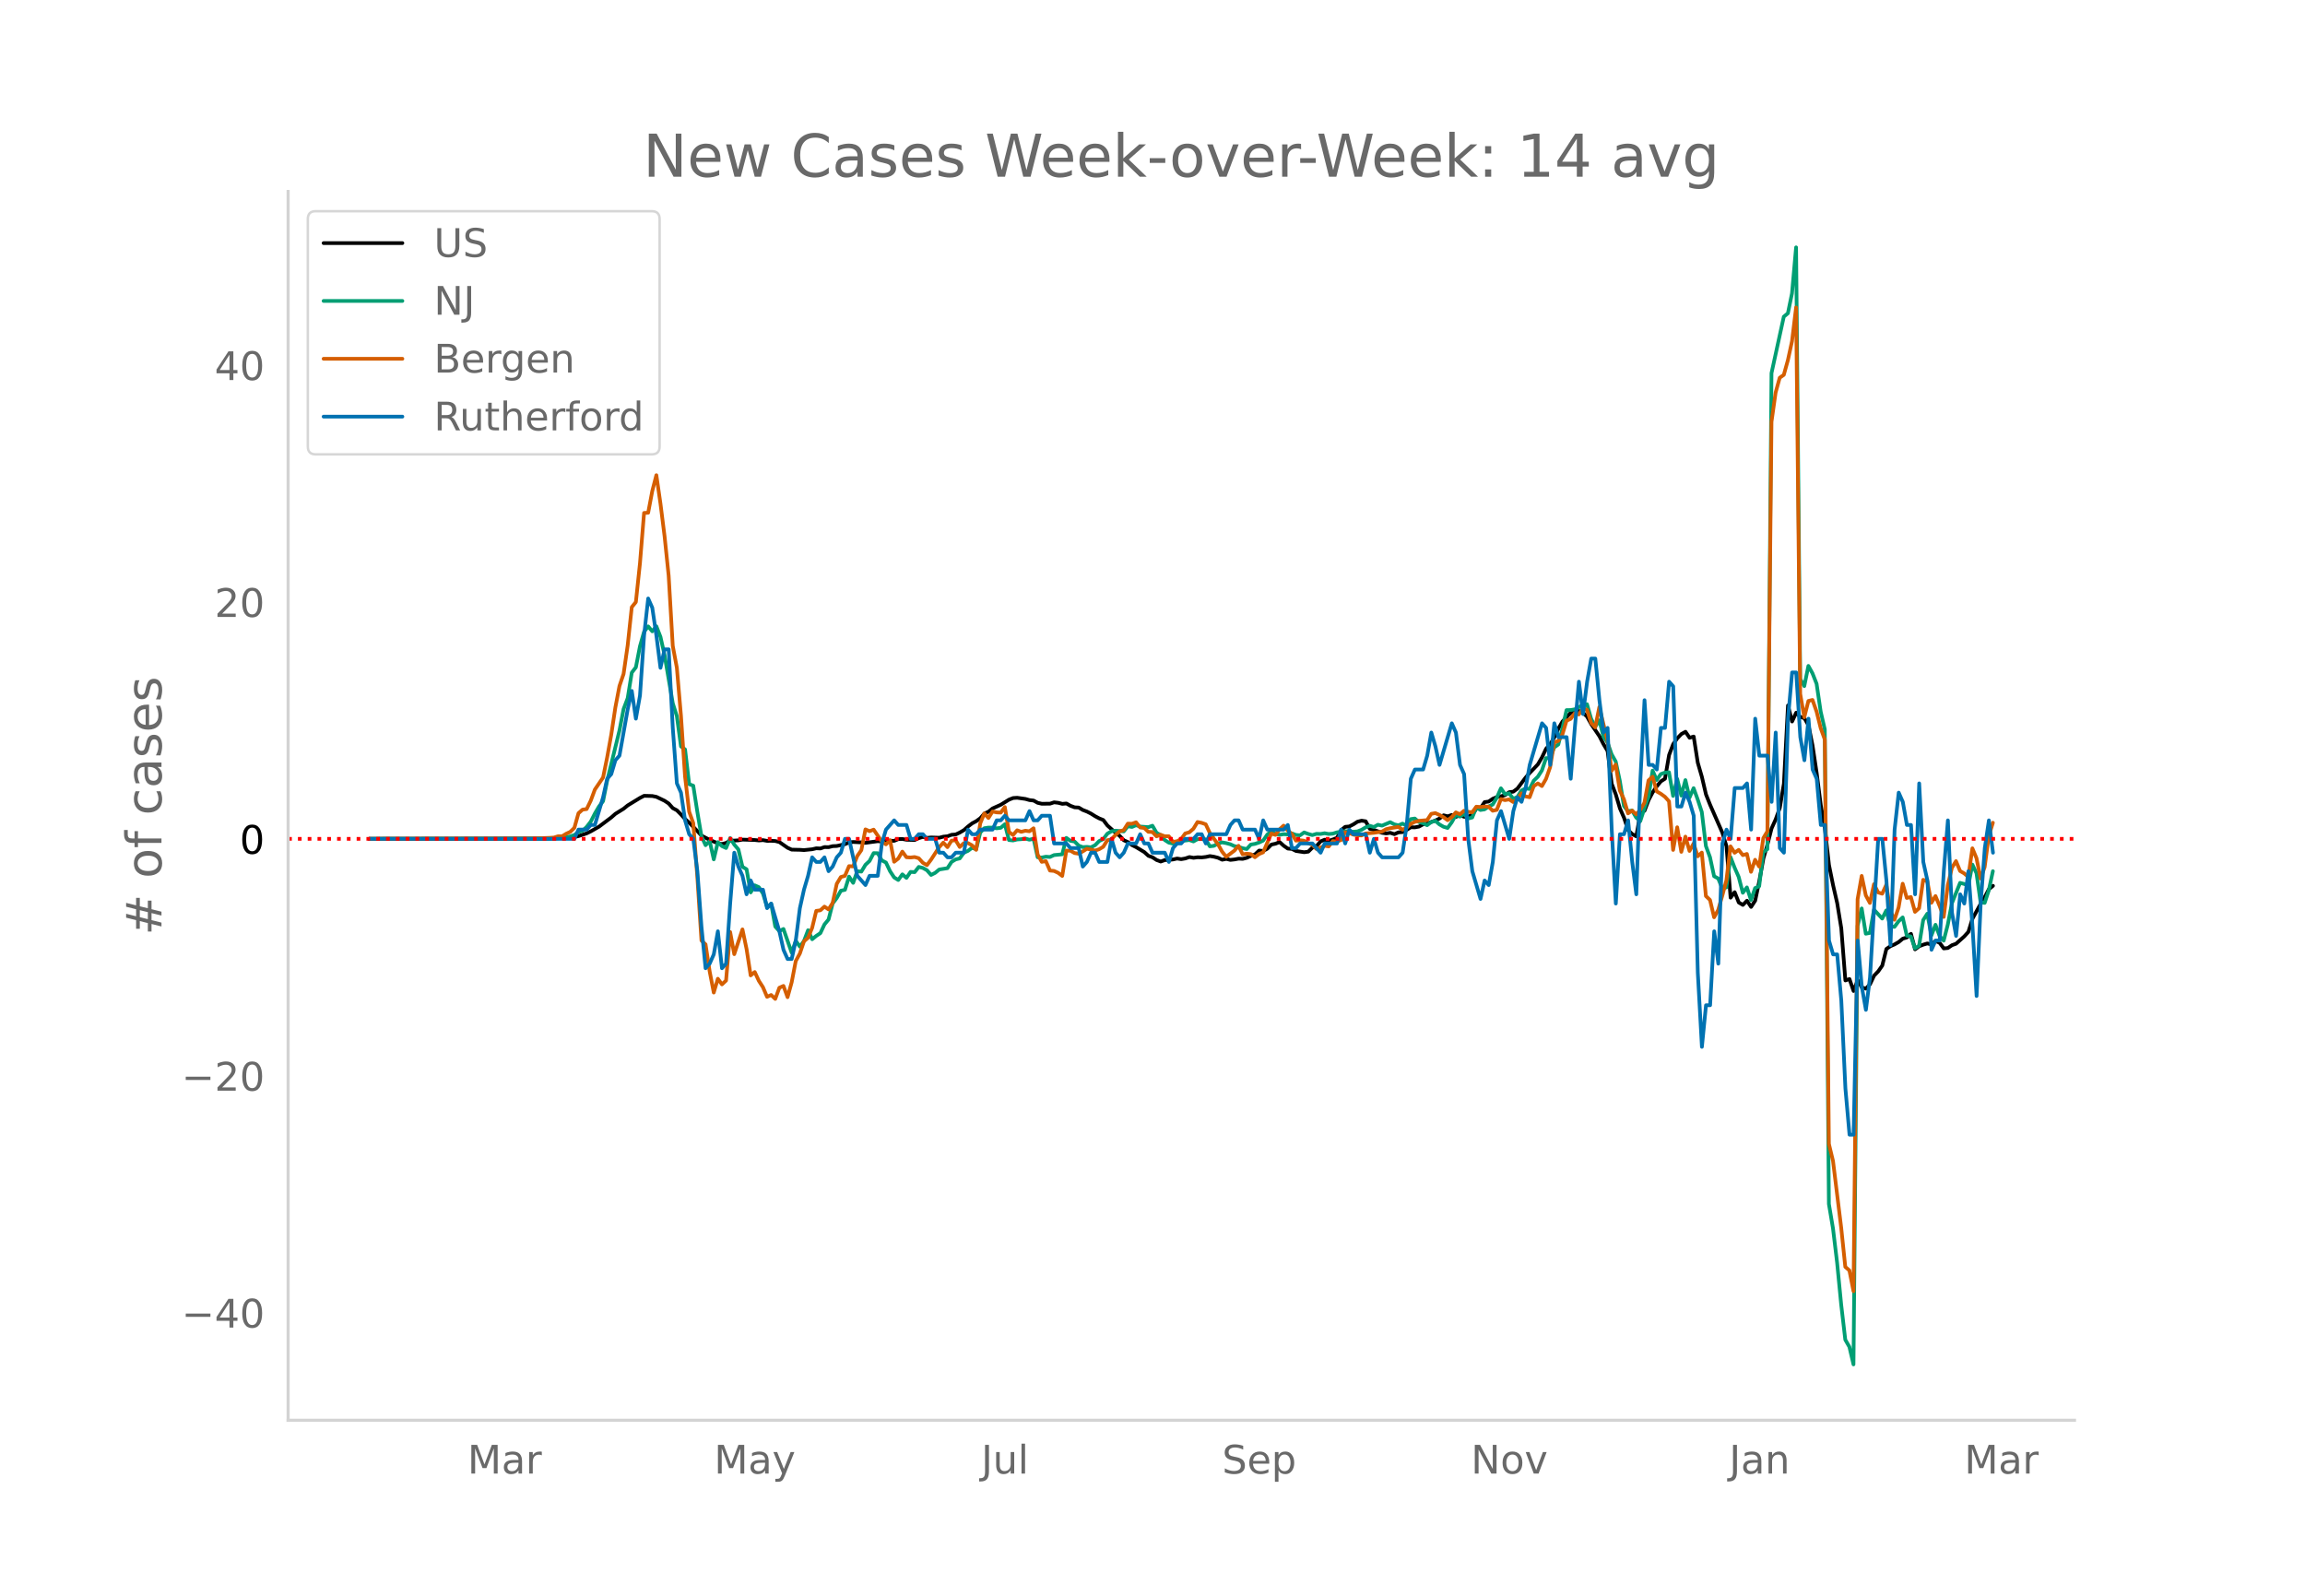 <svg height="864" viewBox="0 0 936 648" width="1248" xmlns="http://www.w3.org/2000/svg" xmlns:xlink="http://www.w3.org/1999/xlink"><defs><style>*{stroke-linecap:butt;stroke-linejoin:round}</style></defs><g id="figure_1"><path d="M0 648h936V0H0z" style="fill:#fff" id="patch_1"/><g id="axes_1"><path d="M117 576.72h725.4V77.76H117z" style="fill:none" id="patch_2"/><path clip-path="url(#pef07f88059)" d="M149.973 340.626l71.607-.113 8.327-.276 1.665-.116 1.665-.228 1.665-.374 3.331-1.121 1.665-.81 3.33-1.898 4.997-3.75 1.665-1.465 3.33-2.065 1.666-1.355 4.996-3.046 1.665-.857 3.33.086 1.666.335 3.33 1.599 1.666 1.105 1.665 1.876 1.665.885 1.666 1.694 1.665 1.854 1.665 1.474 3.33 3.43 1.666 1.816 3.33 1.75 3.331 1.372 1.666.295 1.665-.427 1.665-.983 1.665.014 1.666-.1 1.665-.291 4.996.17 1.665.17 1.665-.128 1.666.3 1.665-.025 1.665.089 1.666.423 3.33 2.32 1.666.756 3.33.073 1.665.113 3.331-.341 1.665-.39 1.666.074 1.665-.57 1.665.04 1.665-.416 1.666-.068 3.33-.743 1.666-.716 1.665-.169 3.33.172 1.666.178 4.996-.67 1.665.147 1.665-.337 3.33.037 1.666-.69 1.665-.054 1.666.317 3.33.091 1.665-.752 1.666-.504 1.665.415 1.665-.176 3.33.102 1.666-.438 1.666-.164 1.665-.602 1.665-.123 1.665-.793 1.666-.97 1.665-1.47 1.665-1.272 1.666-.887 1.665-1.207 1.665-1.874 1.665-.78 1.666-1.32 3.33-1.505 3.33-2.063 1.666-.658 1.665-.106 3.331.473 1.665.469 1.666.194 1.665.92 1.665.378 3.33-.037 1.666-.546 1.665.19 1.666.428 1.665-.147 1.665.934 1.665.626 1.666.083 1.665.994 1.665.63 1.666.846 1.665 1.048 1.665.887 1.666.668 1.665 2.209 3.33 2.997 1.666 1.24 1.665 1.764 1.665.747 1.666 1.222 1.665.826 3.33 2.016 1.666 1.514 1.665.602 1.665 1.102 1.666.62 1.665-.602 1.665-.041 1.665-.207 1.666-.367 1.665.25 1.665-.288 1.666-.57 1.665.305 1.665-.214 1.665.058 1.666-.188 1.665-.356 1.665.264 1.666.432 1.665.784 1.665-.334 1.665.404 1.666-.184 1.665-.317 1.665.082 1.666-.427 1.665-.78 1.665-.599 1.665-1.569 1.666.168 1.665-.922 1.665-1.674 1.666-.352 1.665-.667 1.665 1.487 1.666 1.157 1.665.149 1.665.828 3.33.503 1.666-.235 1.665-1.637 1.666-.567 1.665-1.969 1.665-.676 1.665.441 1.666-.53 1.665-.674 1.665-3.076 1.666-1.39 1.665-.146 1.665-.86 1.665-1.072 1.666-.422 1.665.251 1.665 3.068 1.666.416 3.33 1.2 1.665.243 1.666-.249 1.665.55 1.665-.732 1.666-.104 1.665-.908 1.665-1.054 1.665.032 1.666-.312 1.665-.919 1.665-.334 3.33-1.21 1.666-.811 1.666-1.309 1.665.416 1.665-.559 1.665.799 1.666-.737 1.665.689 1.665.02 1.666-.99 1.665-2.298 1.665-.22 1.665-2.47 1.666-.236 1.665-1.132 1.665-.687 1.666-.32 1.665-.474 1.665-1.19 1.665-.206 1.666-1.238 3.33-4.47 1.666-1.898 3.33-3.484 1.665-2.851 1.666-3.51 1.665-1.797 1.665-2.803 1.666-3.57 1.665-2.875 3.33-3.562 3.331-.739 1.665.712 1.666 1.63 1.665 3.015 3.33 4.902 1.666 3.252 1.665 2.765 1.665 13.286 1.666 4.361 1.665 5.642 1.665 3.793 1.666 5.026 1.665 1.626 1.665.927 1.665-9.525 1.666-.85 1.665-4.355 1.665-3.15 1.666-2.436 1.665-2.026 1.665-1.061 1.665-9.638 1.666-4.415 1.665-2.36 1.665-1.737 1.666-.913 1.665 2.435 1.665-.499 1.665 10.642 1.666 5.74 1.665 7.122 1.665 4.189 4.996 11.375 1.665 5.478 1.666 20.875 1.665-2.217 1.665 4.184 1.666.981 1.665-1.71 1.665 2.52 1.665-2.542 1.666-7.917 1.665-9.215 1.665-5.668 1.666-6.532 1.665-3.69 1.665-4.604 1.666-9.852 1.665-31.78 1.665 6.51 1.665-3.582 1.666 1.724 1.665.499 1.665 2.897 1.666 8.286 1.665 11.092 1.665 13.084 1.665 9.273 1.666 14.988 1.665 8.223 1.665 7.237 1.666 10.227 1.665 21.202 1.665-.58 1.665 4.864 1.666-4.404 1.665 2.944 1.665.506 1.666-1.758 1.665-3.518 1.665-1.72 1.665-2.376 1.666-6.745 1.665-1.143 1.665-.712 1.666-.947 1.665-1.372 1.665-.506 1.665-1.457 1.666 6.294 1.665-1.259 1.665-.644 1.666-.487 1.665.413 1.665-1.439 1.666.782 1.665 2.256 1.665-.168 1.665-1.137 1.666-.595 3.33-2.977 1.666-1.835 1.665-5.355 3.33-6.063 1.666-2.74 1.665-3.165 1.665-1.389" style="fill:none;stroke:#000;stroke-linecap:round;stroke-width:1.5" id="line2d_1"/><path clip-path="url(#pef07f88059)" d="M149.973 340.624l73.272-.104 4.996-.251 3.33-.623 1.666-.58 1.665-1.165 1.666-.533 1.665-1.605 1.665-2.14 1.666-3.275 1.665-2.843 1.665-2.17 1.666-8.358 4.995-20.368 1.666-8.69 1.665-4.414 1.665-10.37 1.666-2.161 1.665-8.571 1.665-5.86 1.665-2.181 1.666 2 1.665-2.04 1.665 4.279 1.666 7.391 3.33 19.56 1.665 5.283 1.666 12.264 1.665 1.219 1.665 14.105 1.666.635 1.665 10.702 1.665 9.824 1.665 3.624 1.666-1.686 1.665 7.445 1.665-7 1.666 1.616 1.665.77 1.665-4.023 1.665 2.646 1.666 1.95 1.665 7.066 1.665.986 1.666 9.41 1.665-2.87 1.665.735 1.665 2.592 1.666 5.4 1.665-1.22 1.665 9.218 1.666 1.856 1.665-.866 3.33 9.607 1.666-4.807 1.665 2.37 1.665-2.281 1.666-4.39 1.665 3.67 1.665-1.365 1.666-1.106 1.665-3.547 1.665-2.011 1.665-6.498 1.666-2.212 1.665-2.96 1.665-.374 1.666-5.357 1.665 2.533 1.665-4.734 1.665.162 1.666-2.765 1.665-1.547 1.665-3.195 1.666.043 1.665 2.927 1.665.855 1.665 3.52 1.666 2.53 1.665 1.04 1.665-2.29 1.666 1.435 1.665-2.425 1.665.1 1.665-2.123 1.666.41 1.665.928 1.665 1.915 1.666-.843 1.665-1.37 3.33-.53 1.666-2.548 1.665-1.021 1.665-.402 1.666-2.313 1.665-.74 1.665-1.252 1.666.564 1.665-6.753 1.665-1.767 1.665-.26 1.666.016 1.665.279 1.665-.202 1.666-1.454 1.665 6.428 1.665.167 1.665-.406 1.666-.109 1.665-.263 1.665.48 1.666-.426 1.665 7.554 1.665.105 1.665-.345 1.666.12 1.665-.766 3.33-.328 1.666-6.653 1.665 1.184 1.665.27 1.666 1.664 1.665.63 1.665-.108 1.666.178 1.665-.844 1.665-1.686 1.666-.812 1.665-2.19 1.665-.982 1.665-.247 3.33.298 1.666-2.089 1.666.294 1.665-.72 1.665.546 3.33.244 1.666-.585 1.665 2.855 1.666.97 1.665 1.985 1.665 1.064 1.665.394 1.666-.089 1.665-1.238 1.665.085 1.666-.208 1.665.568 1.665-.924 1.665-.054 1.666.15 1.665 2.808 1.665-.193 1.666-.975 1.665-.433 1.665.314 1.665.452 1.666.762 1.665.29 1.665.55 1.666.347 1.665-1.833 1.665-.27 1.665-.546 1.666-.781 1.665-2.425 1.665-1.435 1.666 1.063 1.665.445 1.665-.27 1.666.092 1.665-.402 1.665.623 1.665.166 1.666-1.176 1.665.607 1.665.472 1.666-.506 1.665.042 1.665-.286 1.665.302 1.666-.14 1.665-.526 1.665-.29 1.666-.166 1.665.012 1.665.197 1.665-.14 1.666-.638 1.665-1.001 1.665-.639 1.666.5 1.665-.925 1.665.367 3.33-1.407 1.666.881 1.665.41 1.666-.707 1.665.839 1.665-2.665 1.665-.248 1.666 1.44 1.665.463 1.665.809 1.666-1.273 1.665-.503 1.665 1.459 1.666.955 1.665.491 1.665-2.305 1.665-2.982 1.666.669 1.665-1.122 1.665 1.907 1.666-.425 1.665-4.092 1.665 1.048 1.665-.255 1.666-1.16 1.665-.813 1.665-2.765 1.666-3.814 1.665 2.382 1.665-.348 1.665 2.209 1.666-.685 1.665-2.638 1.665-.854 1.666.193 1.665-3.342 1.665-1.609 1.665-2.576 1.666-5.005 1.665.07 1.665-4.417 1.666-1.18 1.665-6.563 1.665-7.391 1.665-.035 1.666-.279 1.665-.835 1.665-1.075 1.666-.17 1.665 5.89 1.665 3.249 1.666-2.6 1.665 6.591 1.665 2.387 1.665 4.792 1.666 2.967 1.665 7.805 1.665 10.265 1.666 2.135 1.665-.317 1.665 2.881 1.665 1.431 1.666-5.179 1.665-4.664 1.665-10.68 1.666 3.826 1.665-2.402 1.665-.6 1.665-.139 1.666 9.6 1.665-6.896 1.665 6.757 1.666-6.289 1.665 7.12 1.665-3.844 1.665 4.583 1.666 5.114 1.665 13.811 1.665 4.526 1.666 7.735 1.665.901 1.665 4.07 1.665-.473 1.666-12.288 1.665 4.286 1.665 3.786 1.666 6.429 1.665-2.182 1.665 5.14 1.665-4.861 1.666-.754 1.665-13.774 1.665-1.272 1.666-193.292 4.996-22.936 1.665-1.376 1.665-8.092 1.665-18.685 1.666 175.318 1.665 2.831 1.665-8.188 1.666 3.013 1.665 4.243 1.665 11.31 1.665 7.194 1.666 192.738 1.665 9.925 1.665 13.82 1.666 17.122 1.665 14.253 1.665 2.904 1.665 7.117 1.666-178.091 1.665-7.067 1.665 10.27 1.666-.33 1.665-9.445 3.33 3.62 1.666-3.31 1.665 6.447 1.665.232 1.666-2.27 1.665-1.574 1.665 7.399 1.665.356 1.666 4.811 1.665-1.075 1.665-10.397 1.666-2.587 1.665 8.826 1.665-4.336 1.666 4.564 1.665 1.888 1.665-6.506 1.665-8.656 3.331-8.312 1.665.445 1.666.7 1.665-8.56 1.665 3.49 1.665 11.796 1.666.263 1.665-5.101 1.665-7.775" style="fill:none;stroke:#009e73;stroke-linecap:round;stroke-width:1.5" id="line2d_2"/><path clip-path="url(#pef07f88059)" d="M149.973 340.624l64.946-.11 8.326-.295 1.666-.11 1.665-.516h1.665l1.666-1.032 1.665-.774 1.665-1.622 1.665-5.933 1.666-1.474 1.665-.221 1.665-3.427 1.666-4.496 3.33-4.902 1.666-8.18 1.665-9.25 1.665-11.02 1.665-8.696 1.666-4.902 1.665-11.571 1.665-15.552 1.666-2.063 1.665-15.736 1.665-20.453 1.665-.074 1.666-8.807 1.665-6.45 1.665 11.535 1.666 13.23 1.665 16.067 1.665 28.487 1.665 8.881 1.666 19.458 1.665 24.765 1.665 14.225 1.666 4.643 1.665 22.074 1.665 25.612 1.665 1.548 1.666 10.982 1.665 8.587 1.665-5.602 1.666 2.285 1.665-1.548 1.665-19.716 1.665 8.992 3.331-10.06 1.665 7.96 1.666 10.724 1.665-1.364 1.665 3.575 1.665 2.58 1.666 3.906 1.665-.737 1.665 1.584 1.666-4.532 1.665-.738 1.665 4.57 1.666-6.007 1.665-8.66 1.665-3.059 1.665-4.938 1.666-1.474 1.665-4.017 1.665-6.891 1.666-.221 1.665-1.511 1.665 1.142 1.665-2.653 1.666-7.739 1.665-2.764 1.665-.479 1.666-3.943 1.665.11 1.665-4.2 1.665-2.396 1.666-8.44 1.665.738 1.665-.627 3.33 4.828 1.666 1.142 1.665-1.695 1.666 8.771 1.665-1.29 1.665-2.837 1.666 2.284 1.665.11 1.665-.183 1.665.479 1.666 1.842 1.665.958 1.665-2.21 3.33-5.123 1.666-1.806 1.666 1.843 1.665-2.654 1.665-.147 1.665 2.727 1.666-1.548 1.665-.037 1.665.922 1.666 1.842 1.665-10.76 1.665-4.054 1.665 1.88 1.666-2.654 1.665.368 1.665.074 1.666-2.248 1.665 10.135 1.665 1.216 1.665-1.917 1.666.627 1.665-.442 1.665.22 1.666-1.215 1.665 10.65 1.665 2.985 1.665-.295 1.666 3.833 1.665.147 1.665.774 1.666 1.253 1.665-10.282 1.665.037 1.665.958 1.666.258 1.665-.921 1.665-1.069 1.666.295 1.665.442 1.665-.553 1.666-.995 1.665-2.653 1.665-.368 1.665-1.77 1.666-1.473 1.665-.516 1.665-2.617 1.666.037 1.665-.59 1.665 2.1 1.665.222 1.666 1.548 1.665.074 1.665 1.768 1.666-.663 1.665.627h1.665l1.665 2.248 1.666-.222 1.665-.884 1.665-2.285 1.666-.479 1.665-1.437 1.665-2.727 1.665.331 1.666.59 1.665 3.538 3.33 4.606 1.666 2.985 1.665 2.064 3.33-2.506 1.666-1.953 1.665 3.464 1.666-.258 1.665.184 1.665 1.253 1.665-1.29 1.666-.7 3.33-7.628 1.666.553 1.665-2.248 1.665-1.511 1.666 1.99 1.665 1.327 1.665 2.763 1.665-.147 1.666.184 1.665 1.069 1.665.59 1.666 1.695 1.665-.553 1.665-.737 1.665.258 1.666-2.174 1.665.147 1.665-.553 1.666-3.206 1.665.332 1.665.663 1.665.295 1.666.037 1.665-.81 3.33-.259 3.331-.516 1.665-.958 1.666-.405 3.33-.516 1.666 1.142 1.665-.774 1.665-1.584 1.665-.848 1.666-.405 3.33-.295 1.666-2.543 1.665-.295 1.665.737 1.666.922 1.665 1.216 1.665-1.253 1.665-1.917 1.666.774 1.665-1.437 1.665.442 1.666.185 1.665-2.285 1.665.147 1.665-.22 1.666.073 1.665 1.658 1.665-.368 1.666-4.386 1.665.442 1.665-.294 1.665 1.068 1.666-1.105 1.665-2.432 1.665 1.253 1.666.331 1.665-4.496 1.665-1.105 1.665 1.068 1.666-2.91 1.665-4.755 1.665-10.024 1.666-.663 1.665-2.616 1.665-5.565 1.665-.737 1.666-2.285 1.665.48 1.665-2.433 1.666.553 1.665 5.343 1.665 1.77 1.666-8.219 3.33 13.71 1.665 12.123 1.666-2.506 1.665 10.54 1.665 3.538 1.666 5.749 1.665-1.106 1.665 1.511 1.665-1.842 1.666-2.875 1.665-9.065 1.665-1.511 1.666 5.97 1.665.958 1.665 1.216 1.665 1.843 1.666 19.752 1.665-9.213 1.665 9.987 1.666-6.191 1.665 5.823 1.665-3.022 1.665 5.196 1.666-1.511 1.665 17.652 1.665 1.585 1.666 7.038 1.665-2.985 1.665-5.822 1.665-6.228 1.666-13.783 1.665 2.617 1.665-1.18 1.666 2.138 1.665-.48 1.665 7.26 1.665-4.9 1.666 2.763 1.665-11.535 1.665-2.763 1.666-166.313 1.665-11.83 1.665-6.044 1.666-1.179 1.665-5.97 1.665-7.665 1.665-13.746 1.666 156.916 1.665 9.508 1.665-6.634 1.666-.405 1.665 4.754 1.665 6.707 1.665 4.606 1.666 164.213 1.665 6.891 3.33 27.123 1.666 15.92 1.665 1.437 1.665 8.44 1.666-159.164 1.665-9.471 1.665 7.886 1.666 3.096 1.665-7.629 1.665 3.354 1.665.516 1.666-3.612 1.665 10.65 1.665 3.538 1.666-4.975 1.665-9.655 1.665 5.786 1.665-.369 1.666 6.007 1.665-1.474 1.665-11.534 1.666.59 1.665 8.733 1.665-2.727 1.666 4.017 1.665 4.459 1.665-12.825 1.665-7.112 1.666-2.727 1.665 4.017 1.665.958 1.666 1.437 1.665-11.608 1.665 3.98 1.665 8.292 1.666-4.68 1.665-12.604 1.665-5.38" style="fill:none;stroke:#d55e00;stroke-linecap:round;stroke-width:1.5" id="line2d_3"/><path clip-path="url(#pef07f88059)" d="M149.973 340.624h83.264l1.665-3.753h3.331l1.665-1.877h1.666l3.33-11.262 1.666-7.508 1.665-1.877 1.665-5.63 1.665-1.877 3.331-18.77 1.665-7.507 1.666 11.261 1.665-9.385 1.665-24.4 1.665-15.015 1.666 3.754 1.665 11.261 1.665 13.139 1.666-7.508h1.665l1.665 31.908 1.665 22.523 1.666 3.754 1.665 11.262 1.665 5.63 1.666 1.877 1.665 13.139 1.665 22.523 1.665 16.893 1.666-1.877 1.665-3.754 1.665-9.385 1.666 15.016 1.665-1.877 1.665-24.4 1.665-20.647 1.666 5.631 1.665 3.754 1.665 7.508 1.666-5.631 1.665 3.754h3.33l1.666 7.507 1.665-1.877 3.33 11.262 1.666 7.508 1.665 3.754h1.666l1.665-7.508 1.665-13.139 1.665-7.507 1.666-5.631 1.665-7.508 1.665 1.877h1.666l1.665-1.877 1.665 5.63 1.665-1.876 1.666-3.754 1.665-1.877 1.665-5.63h1.666l3.33 15.015 3.33 3.754 1.666-3.754h3.33l1.666-13.139 1.665-5.63 3.33-3.754 1.666 1.877h3.33l1.666 5.63h1.665l1.665-1.877h1.666l1.665 1.877h3.33l1.666 5.631h1.665l1.666 1.877h1.665l1.665-1.877h3.33l1.666-9.384 1.665 1.876h1.666l1.665-1.876h4.996l1.665-3.754h1.665l1.666-1.877 1.665 1.877h6.661l1.665-3.754 1.666 3.754h1.665l1.665-1.877h3.33l1.666 11.261h4.996l1.665 1.877h3.33l1.666 7.508 1.665-1.877 1.666-3.754h1.665l1.665 3.754h3.33l1.666-9.385 1.665 5.631 1.666 1.877 1.665-1.877 1.665-3.754h3.33l1.666-3.754 1.665 3.754h1.666l1.665 3.754h4.996l1.665 3.754 1.665-5.63 1.666-1.878h1.665l1.665-1.877h3.33l1.666-1.877h1.665l1.666 3.754 1.665-3.754h6.661l1.665-3.753 1.666-1.877h1.665l1.665 3.754h4.996l1.665 3.753 1.666-7.507 1.665 3.754h6.661l1.666-1.877 1.665 9.384h1.665l1.665-1.877h4.996l3.33 3.754 1.666-3.754h4.996l1.665-5.63 1.666 5.63 1.665-5.63 1.665 1.876h4.996l1.665 7.508 1.666-5.63 1.665 5.63 1.665 1.877h6.661l1.666-1.877 1.665-11.261 1.665-18.77 1.665-3.754h3.331l1.665-5.63 1.666-9.385 1.665 5.63 1.665 7.508 4.996-16.892 1.665 3.754 1.666 13.138 1.665 3.754 1.665 26.277 1.666 13.139 3.33 11.262 1.665-7.508 1.666 1.877 1.665-9.385 1.665-16.892 1.666-3.754 3.33 11.261 1.665-11.261 1.666-5.631 1.665 1.877 1.665-5.63 1.666-9.386 4.995-16.892 1.666 1.877 1.665 15.015 1.665-16.892 1.666 5.63h3.33l1.665 16.893 1.666-20.646 1.665-18.77 1.665 13.14 1.666-13.14 1.665-9.384h1.665l1.666 16.892 1.665 13.139 1.665-1.877 1.665 41.293 1.666 30.03 1.665-28.154h1.665l1.666-5.63 1.665 16.892 1.665 13.139 1.665-46.924 1.666-31.908 1.665 26.277h1.665l1.666 1.877 1.665-16.892h1.665l1.665-18.77 1.666 1.878 1.665 48.8h1.665l1.666-5.63 1.665 3.753 1.665 5.63 1.665 63.816 1.666 30.031 1.665-16.892h1.665l1.666-30.03 1.665 13.138 1.665-48.8 1.665-5.631 1.666 3.753 1.665-20.646h3.33l1.666-1.877 1.665 18.77 1.665-45.047 1.666 15.016h3.33l1.666 18.769 1.665-28.154 1.665 46.923 1.666 1.877 1.665-54.43 1.665-18.77h1.665l1.666 26.277 1.665 9.385 1.665-16.893 1.666 20.646 1.665 3.754 1.665 18.77h1.665l1.666 46.923 1.665 5.63h1.665l1.666 18.77 1.665 35.662 1.665 18.77h1.665l1.666-78.832 1.665 18.77 1.665 9.384 1.666-13.139 3.33-56.308h1.665l1.666 16.893 1.665 26.277 1.665-46.923 1.666-15.016 1.665 3.754 1.665 9.385h1.665l1.666 28.154 1.665-45.047 1.665 31.908 1.666 7.508 1.665 28.154 1.665-3.754h1.666l1.665-28.154 1.665-20.646 1.665 37.538 1.666 9.385 1.665-16.892 1.665 3.753 1.666-13.138 1.665 22.523 1.665 28.154 1.665-37.539 1.666-22.523 1.665-11.261 1.665 13.138" style="fill:none;stroke:#0072b2;stroke-linecap:round;stroke-width:1.5" id="line2d_4"/><path clip-path="url(#pef07f88059)" d="M117 340.624h725.4" style="fill:none;stroke:red;stroke-dasharray:1.5,2.475;stroke-dashoffset:0;stroke-width:1.5" id="line2d_5"/><path d="M117 576.72V77.76" style="fill:none;stroke:#d3d3d3;stroke-linecap:square;stroke-linejoin:miter;stroke-width:1.25" id="patch_3"/><path d="M117 576.72h725.4" style="fill:none;stroke:#d3d3d3;stroke-linecap:square;stroke-linejoin:miter;stroke-width:1.25" id="patch_4"/><g id="matplotlib.axis_1"><g id="xtick_1"><g style="fill:#696969" transform="matrix(.16 0 0 -.16 189.834 598.378)" id="text_1"><defs><path d="M9.813 72.906h14.703l18.593-49.61 18.703 49.61h14.704V0H66.89v64.016l-18.797-50h-9.907l-18.796 50V0H9.813z" id="DejaVuSans-77"/><path d="M34.281 27.484q-10.89 0-15.093-2.484-4.204-2.484-4.204-8.5 0-4.781 3.157-7.594 3.156-2.797 8.562-2.797 7.485 0 12 5.297 4.516 5.297 4.516 14.078v2zm17.922 3.72V0H43.22v8.297Q40.14 3.328 35.547.953q-4.594-2.375-11.234-2.375-8.391 0-13.36 4.719Q6 8.016 6 15.922q0 9.219 6.172 13.906 6.187 4.688 18.437 4.688h12.61v.89q0 6.203-4.078 9.594-4.078 3.39-11.453 3.39-4.688 0-9.141-1.124-4.438-1.125-8.531-3.375v8.312q4.921 1.906 9.562 2.844 4.64.953 9.031.953 11.875 0 17.735-6.156 5.86-6.14 5.86-18.64z" id="DejaVuSans-97"/><path d="M41.11 46.297q-1.516.875-3.297 1.281Q36.03 48 33.89 48q-7.625 0-11.703-4.953-4.079-4.953-4.079-14.234V0H9.08v54.688h9.03v-8.5q2.844 4.984 7.375 7.39Q30.031 56 36.531 56q.922 0 2.047-.125 1.125-.11 2.484-.36z" id="DejaVuSans-114"/></defs><use xlink:href="#DejaVuSans-77"/><use x="86.279" xlink:href="#DejaVuSans-97"/><use x="147.559" xlink:href="#DejaVuSans-114"/></g></g><g id="xtick_2"><g style="fill:#696969" transform="matrix(.16 0 0 -.16 289.97 598.378)" id="text_2"><defs><path d="M32.172-5.078q-3.797-9.766-7.422-12.735-3.61-2.984-9.656-2.984H7.906v7.516h5.282q3.703 0 5.75 1.765Q21-9.766 23.483-3.219l1.61 4.094-22.11 53.813H12.5l17.094-42.766 17.093 42.766h9.516z" id="DejaVuSans-121"/></defs><use xlink:href="#DejaVuSans-77"/><use x="86.279" xlink:href="#DejaVuSans-97"/><use x="147.559" xlink:href="#DejaVuSans-121"/></g></g><g id="xtick_3"><g style="fill:#696969" transform="matrix(.16 0 0 -.16 398.44 598.378)" id="text_3"><defs><path d="M9.813 72.906h9.859V5.078q0-13.187-5-19.14-5-5.954-16.094-5.954h-3.75v8.297h3.078q6.531 0 9.219 3.672Q9.813-4.39 9.813 5.078z" id="DejaVuSans-74"/><path d="M8.5 21.578v33.11h8.984V21.922q0-7.766 3.016-11.656 3.031-3.875 9.094-3.875 7.265 0 11.484 4.64 4.234 4.64 4.234 12.656v31h8.985V0h-8.984v8.406Q42.047 3.422 37.718 1q-4.313-2.422-10.032-2.422-9.421 0-14.312 5.86Q8.5 10.296 8.5 21.578zM31.11 56z" id="DejaVuSans-117"/><path d="M9.422 75.984h8.984V0H9.422z" id="DejaVuSans-108"/></defs><use xlink:href="#DejaVuSans-74"/><use x="29.492" xlink:href="#DejaVuSans-117"/><use x="92.871" xlink:href="#DejaVuSans-108"/></g></g><g id="xtick_4"><g style="fill:#696969" transform="matrix(.16 0 0 -.16 496.26 598.378)" id="text_4"><defs><path d="M53.516 70.516V60.89q-5.61 2.687-10.594 4-4.984 1.328-9.625 1.328-8.047 0-12.422-3.125t-4.375-8.89q0-4.845 2.906-7.313 2.907-2.453 11.016-3.97l5.953-1.218q11.031-2.11 16.281-7.406 5.25-5.297 5.25-14.172 0-10.61-7.11-16.078-7.093-5.469-20.812-5.469-5.172 0-11.015 1.172Q13.14.922 6.89 3.219v10.156q6-3.36 11.765-5.078 5.766-1.703 11.328-1.703 8.438 0 13.032 3.312 4.593 3.328 4.593 9.485 0 5.359-3.297 8.39-3.296 3.032-10.812 4.547L27.484 33.5q-11.03 2.188-15.968 6.875-4.922 4.688-4.922 13.047 0 9.672 6.812 15.234 6.813 5.563 18.766 5.563 5.14 0 10.453-.938 5.328-.922 10.89-2.765z" id="DejaVuSans-83"/><path d="M56.203 29.594v-4.39H14.891q.593-9.282 5.593-14.142 5-4.859 13.938-4.859 5.172 0 10.031 1.266 4.86 1.265 9.656 3.812v-8.5Q49.266.734 44.187-.344 39.11-1.422 33.892-1.422q-13.094 0-20.735 7.61-7.64 7.625-7.64 20.625 0 13.421 7.25 21.296Q20.016 56 32.328 56q11.031 0 17.453-7.11 6.422-7.093 6.422-19.296zm-8.984 2.64q-.094 7.36-4.125 11.75-4.032 4.407-10.672 4.407-7.516 0-12.031-4.25-4.516-4.25-5.203-11.97z" id="DejaVuSans-101"/><path d="M18.11 8.203v-29H9.077v75.484h9.031v-8.296q2.844 4.875 7.157 7.234Q29.594 56 35.594 56q9.968 0 16.187-7.906 6.235-7.907 6.235-20.797T51.78 6.484q-6.218-7.906-16.187-7.906-6 0-10.328 2.375-4.313 2.375-7.157 7.25zm30.578 19.094q0 9.906-4.079 15.547-4.078 5.64-11.203 5.64-7.14 0-11.218-5.64-4.079-5.64-4.079-15.547 0-9.906 4.078-15.547 4.079-5.64 11.22-5.64 7.124 0 11.202 5.64t4.078 15.547z" id="DejaVuSans-112"/></defs><use xlink:href="#DejaVuSans-83"/><use x="63.477" xlink:href="#DejaVuSans-101"/><use x="125" xlink:href="#DejaVuSans-112"/></g></g><g id="xtick_5"><g style="fill:#696969" transform="matrix(.16 0 0 -.16 597.308 598.378)" id="text_5"><defs><path d="M9.813 72.906h13.28l32.329-60.984v60.984h9.562V0h-13.28L19.39 60.984V0H9.813z" id="DejaVuSans-78"/><path d="M30.61 48.39q-7.22 0-11.422-5.64-4.204-5.64-4.204-15.453 0-9.813 4.172-15.453 4.188-5.64 11.453-5.64 7.188 0 11.375 5.655 4.203 5.672 4.203 15.438 0 9.719-4.203 15.406-4.187 5.688-11.375 5.688zm0 7.61q11.718 0 18.406-7.625 6.703-7.61 6.703-21.078 0-13.422-6.703-21.078-6.688-7.64-18.407-7.64-11.765 0-18.437 7.64-6.656 7.656-6.656 21.078 0 13.469 6.656 21.078Q18.844 56 30.609 56z" id="DejaVuSans-111"/><path d="M2.984 54.688H12.5L29.594 8.797l17.093 45.89h9.516L35.687 0H23.485z" id="DejaVuSans-118"/></defs><use xlink:href="#DejaVuSans-78"/><use x="74.805" xlink:href="#DejaVuSans-111"/><use x="135.986" xlink:href="#DejaVuSans-118"/></g></g><g id="xtick_6"><g style="fill:#696969" transform="matrix(.16 0 0 -.16 702.173 598.378)" id="text_6"><defs><path d="M54.89 33.016V0h-8.984v32.719q0 7.765-3.031 11.61-3.031 3.858-9.078 3.858-7.281 0-11.484-4.64-4.204-4.625-4.204-12.64V0H9.08v54.688h9.03v-8.5q3.235 4.937 7.594 7.374Q30.078 56 35.797 56q9.422 0 14.25-5.828 4.844-5.828 4.844-17.156z" id="DejaVuSans-110"/></defs><use xlink:href="#DejaVuSans-74"/><use x="29.492" xlink:href="#DejaVuSans-97"/><use x="90.771" xlink:href="#DejaVuSans-110"/></g></g><g id="xtick_7"><g style="fill:#696969" transform="matrix(.16 0 0 -.16 797.664 598.378)" id="text_7"><use xlink:href="#DejaVuSans-77"/><use x="86.279" xlink:href="#DejaVuSans-97"/><use x="147.559" xlink:href="#DejaVuSans-114"/></g></g></g><g id="matplotlib.axis_2"><g id="ytick_1"><g style="fill:#696969" transform="matrix(.16 0 0 -.16 73.733 539.083)" id="text_8"><defs><path d="M10.594 35.5h62.593v-8.297H10.594z" id="DejaVuSans-8722"/><path d="M37.797 64.313L12.89 25.39h24.906zm-2.594 8.593H47.61V25.391h10.407v-8.203H47.609V0h-9.812v17.188H4.89v9.515z" id="DejaVuSans-52"/><path d="M31.781 66.406q-7.61 0-11.453-7.5Q16.5 51.422 16.5 36.375q0-14.984 3.828-22.484 3.844-7.5 11.453-7.5 7.672 0 11.5 7.5 3.844 7.5 3.844 22.484 0 15.047-3.844 22.531-3.828 7.5-11.5 7.5zm0 7.813q12.266 0 18.735-9.703 6.468-9.688 6.468-28.141 0-18.406-6.468-28.11-6.47-9.687-18.735-9.687-12.25 0-18.718 9.688-6.47 9.703-6.47 28.109 0 18.453 6.47 28.14Q19.53 74.22 31.78 74.22z" id="DejaVuSans-48"/></defs><use xlink:href="#DejaVuSans-8722"/><use x="83.789" xlink:href="#DejaVuSans-52"/><use x="147.412" xlink:href="#DejaVuSans-48"/></g></g><g id="ytick_2"><g style="fill:#696969" transform="matrix(.16 0 0 -.16 73.733 442.893)" id="text_9"><defs><path d="M19.188 8.297h34.421V0H7.33v8.297q5.609 5.812 15.296 15.594 9.703 9.797 12.188 12.64 4.734 5.313 6.609 9 1.89 3.688 1.89 7.25 0 5.813-4.078 9.469-4.078 3.672-10.625 3.672-4.64 0-9.797-1.61-5.14-1.609-11-4.89v9.969Q13.767 71.78 18.938 73q5.188 1.219 9.485 1.219 11.328 0 18.062-5.672 6.735-5.656 6.735-15.125 0-4.5-1.688-8.531-1.672-4.016-6.125-9.485-1.218-1.422-7.765-8.187-6.532-6.766-18.453-18.922z" id="DejaVuSans-50"/></defs><use xlink:href="#DejaVuSans-8722"/><use x="83.789" xlink:href="#DejaVuSans-50"/><use x="147.412" xlink:href="#DejaVuSans-48"/></g></g><g id="ytick_3"><use xlink:href="#DejaVuSans-48" transform="matrix(.16 0 0 -.16 97.32 346.703)" id="text_10"/></g><g id="ytick_4"><g style="fill:#696969" transform="matrix(.16 0 0 -.16 87.14 250.513)" id="text_11"><use xlink:href="#DejaVuSans-50"/><use x="63.623" xlink:href="#DejaVuSans-48"/></g></g><g id="ytick_5"><g style="fill:#696969" transform="matrix(.16 0 0 -.16 87.14 154.324)" id="text_12"><use xlink:href="#DejaVuSans-52"/><use x="63.623" xlink:href="#DejaVuSans-48"/></g></g><g style="fill:#696969" transform="matrix(0 -.2 -.2 0 65.573 379.813)" id="text_13"><defs><path d="M51.125 44H36.922l-4.11-16.313h14.313zm-7.328 27.781l-5.078-20.265h14.265L58.11 71.78h7.813L60.89 51.516h15.234V44h-17.14l-4-16.313h15.53V20.22H53.079L48 0h-7.813l5.032 20.219H30.906L25.875 0h-7.86l5.079 20.219H7.719v7.468h17.187L29 44H13.281v7.516h17.625l4.985 20.265z" id="DejaVuSans-35"/><path d="M37.11 75.984V68.5h-8.594q-4.828 0-6.72-1.953-1.874-1.953-1.874-7.031v-4.828h14.797v-6.985H19.922V0H10.89v47.703H2.297v6.984h8.594V58.5q0 9.125 4.25 13.297 4.25 4.187 13.468 4.187z" id="DejaVuSans-102"/><path d="M48.781 52.594v-8.407q-3.812 2.11-7.64 3.157-3.828 1.047-7.735 1.047-8.75 0-13.593-5.547-4.829-5.532-4.829-15.547 0-10.016 4.829-15.563 4.843-5.53 13.593-5.53 3.907 0 7.735 1.046 3.828 1.047 7.64 3.156V2.094Q45.016.344 40.984-.531q-4.015-.89-8.562-.89-12.36 0-19.64 7.765-7.266 7.765-7.266 20.953 0 13.375 7.343 21.031Q20.22 56 33.016 56q4.14 0 8.093-.86 3.953-.843 7.672-2.546z" id="DejaVuSans-99"/><path d="M44.281 53.078v-8.5q-3.797 1.953-7.906 2.922-4.094.984-8.5.984-6.688 0-10.031-2.047-3.344-2.046-3.344-6.156 0-3.125 2.39-4.906 2.391-1.781 9.626-3.39l3.078-.688q9.562-2.047 13.593-5.781 4.032-3.735 4.032-10.422 0-7.625-6.032-12.078-6.03-4.438-16.578-4.438-4.39 0-9.156.86Q10.688.296 5.422 2v9.281q4.984-2.594 9.812-3.89 4.829-1.282 9.579-1.282 6.343 0 9.75 2.172 3.421 2.172 3.421 6.125 0 3.656-2.468 5.61-2.453 1.953-10.813 3.765l-3.125.735q-8.344 1.75-12.062 5.39-3.704 3.64-3.704 9.985 0 7.718 5.47 11.906Q16.75 56 26.811 56q4.97 0 9.36-.734 4.406-.72 8.11-2.188z" id="DejaVuSans-115"/></defs><use xlink:href="#DejaVuSans-35"/><use x="83.789" xlink:href="#DejaVuSans-32"/><use x="115.576" xlink:href="#DejaVuSans-111"/><use x="176.758" xlink:href="#DejaVuSans-102"/><use x="211.963" xlink:href="#DejaVuSans-32"/><use x="243.75" xlink:href="#DejaVuSans-99"/><use x="298.73" xlink:href="#DejaVuSans-97"/><use x="360.01" xlink:href="#DejaVuSans-115"/><use x="412.109" xlink:href="#DejaVuSans-101"/><use x="473.633" xlink:href="#DejaVuSans-115"/></g></g><g style="fill:#696969" transform="matrix(.24 0 0 -.24 261.11 71.76)" id="text_14"><defs><path d="M4.203 54.688h8.985l11.234-42.672 11.172 42.672h10.593l11.235-42.672 11.187 42.672h8.985L63.28 0H52.688L40.922 44.828 29.109 0H18.5z" id="DejaVuSans-119"/><path d="M64.406 67.281v-10.39q-4.984 4.64-10.625 6.922-5.64 2.296-11.984 2.296-12.5 0-19.14-7.64-6.641-7.64-6.641-22.094 0-14.406 6.64-22.047 6.64-7.64 19.14-7.64 6.345 0 11.985 2.296 5.64 2.297 10.625 6.938V5.609Q59.234 2.094 53.437.33q-5.78-1.75-12.218-1.75-16.563 0-26.094 10.124-9.516 10.14-9.516 27.672 0 17.578 9.516 27.703 9.531 10.14 26.094 10.14 6.531 0 12.312-1.734 5.797-1.734 10.875-5.203z" id="DejaVuSans-67"/><path d="M3.328 72.906h9.953L28.61 11.281l15.282 61.625h11.093l15.328-61.625 15.282 61.625h10.015L77.297 0H64.89L49.516 63.281 33.984 0H21.578z" id="DejaVuSans-87"/><path d="M9.078 75.984h9.031V31.11l26.813 23.578H56.39l-29-25.578L57.625 0H45.906L18.11 26.703V0H9.08z" id="DejaVuSans-107"/><path d="M4.89 31.39h26.313v-8H4.891z" id="DejaVuSans-45"/><path d="M11.719 12.406h10.297V0H11.719zm0 39.297h10.297v-12.39H11.719z" id="DejaVuSans-58"/><path d="M12.406 8.297h16.11v55.625l-17.532-3.516v8.985l17.438 3.515h9.86V8.296H54.39V0H12.406z" id="DejaVuSans-49"/><path d="M45.406 27.984q0 9.766-4.031 15.125-4.016 5.375-11.297 5.375-7.219 0-11.25-5.375-4.031-5.359-4.031-15.125 0-9.718 4.031-15.093t11.25-5.375q7.281 0 11.297 5.375 4.031 5.375 4.031 15.093zm8.985-21.203q0-13.953-6.203-20.765Q42-20.797 29.203-20.797q-4.734 0-8.937.703-4.203.703-8.157 2.172v8.735q3.954-2.141 7.813-3.157 3.86-1.031 7.86-1.031 8.843 0 13.234 4.61 4.39 4.609 4.39 13.937v4.453q-2.781-4.844-7.125-7.234Q33.938 0 27.875 0 17.828 0 11.672 7.656q-6.156 7.672-6.156 20.328 0 12.688 6.156 20.344Q17.828 56 27.875 56q6.063 0 10.406-2.39 4.344-2.391 7.125-7.22v8.297h8.985z" id="DejaVuSans-103"/></defs><use xlink:href="#DejaVuSans-78"/><use x="74.805" xlink:href="#DejaVuSans-101"/><use x="136.328" xlink:href="#DejaVuSans-119"/><use x="218.115" xlink:href="#DejaVuSans-32"/><use x="249.902" xlink:href="#DejaVuSans-67"/><use x="319.727" xlink:href="#DejaVuSans-97"/><use x="381.006" xlink:href="#DejaVuSans-115"/><use x="433.105" xlink:href="#DejaVuSans-101"/><use x="494.629" xlink:href="#DejaVuSans-115"/><use x="546.729" xlink:href="#DejaVuSans-32"/><use x="578.516" xlink:href="#DejaVuSans-87"/><use x="671.518" xlink:href="#DejaVuSans-101"/><use x="733.041" xlink:href="#DejaVuSans-101"/><use x="794.564" xlink:href="#DejaVuSans-107"/><use x="852.475" xlink:href="#DejaVuSans-45"/><use x="890.434" xlink:href="#DejaVuSans-111"/><use x="951.615" xlink:href="#DejaVuSans-118"/><use x="1010.795" xlink:href="#DejaVuSans-101"/><use x="1072.318" xlink:href="#DejaVuSans-114"/><use x="1107.057" xlink:href="#DejaVuSans-45"/><use x="1139.141" xlink:href="#DejaVuSans-87"/><use x="1232.143" xlink:href="#DejaVuSans-101"/><use x="1293.666" xlink:href="#DejaVuSans-101"/><use x="1355.189" xlink:href="#DejaVuSans-107"/><use x="1413.1" xlink:href="#DejaVuSans-58"/><use x="1446.791" xlink:href="#DejaVuSans-32"/><use x="1478.578" xlink:href="#DejaVuSans-49"/><use x="1542.201" xlink:href="#DejaVuSans-52"/><use x="1605.824" xlink:href="#DejaVuSans-32"/><use x="1637.611" xlink:href="#DejaVuSans-97"/><use x="1698.891" xlink:href="#DejaVuSans-118"/><use x="1758.07" xlink:href="#DejaVuSans-103"/></g><g id="legend_1"><path d="M128.2 184.5h136.45q3.2 0 3.2-3.2V88.96q0-3.2-3.2-3.2H128.2q-3.2 0-3.2 3.2v92.34q0 3.2 3.2 3.2z" style="fill:none;opacity:.8;stroke:#ccc;stroke-linejoin:miter" id="patch_5"/><path d="M131.4 98.718h32" style="fill:none;stroke:#000;stroke-linecap:round;stroke-width:1.5" id="line2d_6"/><g style="fill:#696969" transform="matrix(.16 0 0 -.16 176.2 104.317)" id="text_15"><defs><path d="M8.688 72.906h9.921V28.61q0-11.718 4.235-16.875 4.25-5.14 13.781-5.14 9.469 0 13.719 5.14 4.25 5.157 4.25 16.875v44.297H64.5V27.391q0-14.25-7.063-21.532-7.046-7.28-20.812-7.28-13.828 0-20.89 7.28-7.047 7.282-7.047 21.532z" id="DejaVuSans-85"/></defs><use xlink:href="#DejaVuSans-85"/><use x="73.193" xlink:href="#DejaVuSans-83"/></g><path d="M131.4 122.203h32" style="fill:none;stroke:#009e73;stroke-linecap:round;stroke-width:1.5" id="line2d_8"/><g style="fill:#696969" transform="matrix(.16 0 0 -.16 176.2 127.802)" id="text_16"><use xlink:href="#DejaVuSans-78"/><use x="74.805" xlink:href="#DejaVuSans-74"/></g><path d="M131.4 145.688h32" style="fill:none;stroke:#d55e00;stroke-linecap:round;stroke-width:1.5" id="line2d_10"/><g style="fill:#696969" transform="matrix(.16 0 0 -.16 176.2 151.287)" id="text_17"><defs><path d="M19.672 34.813V8.108H35.5q7.953 0 11.781 3.297 3.844 3.297 3.844 10.078 0 6.844-3.844 10.078-3.828 3.25-11.781 3.25zm0 29.984V42.828h14.61q7.218 0 10.75 2.703 3.546 2.719 3.546 8.282 0 5.515-3.547 8.25-3.531 2.734-10.75 2.734zm-9.86 8.11h25.204q11.28 0 17.375-4.688Q58.5 63.53 58.5 54.89q0-6.703-3.125-10.657-3.125-3.953-9.188-4.922 7.282-1.562 11.313-6.53 4.031-4.954 4.031-12.376 0-9.765-6.64-15.093Q48.25 0 35.984 0H9.812z" id="DejaVuSans-66"/></defs><use xlink:href="#DejaVuSans-66"/><use x="68.604" xlink:href="#DejaVuSans-101"/><use x="130.127" xlink:href="#DejaVuSans-114"/><use x="169.49" xlink:href="#DejaVuSans-103"/><use x="232.967" xlink:href="#DejaVuSans-101"/><use x="294.49" xlink:href="#DejaVuSans-110"/></g><path d="M131.4 169.173h32" style="fill:none;stroke:#0072b2;stroke-linecap:round;stroke-width:1.5" id="line2d_12"/><g style="fill:#696969" transform="matrix(.16 0 0 -.16 176.2 174.773)" id="text_18"><defs><path d="M44.39 34.188q3.172-1.079 6.172-4.594 3-3.516 6.032-9.672L66.609 0H56l-9.313 18.703q-3.624 7.328-7.015 9.719-3.39 2.39-9.25 2.39h-10.75V0h-9.86v72.906h22.266q12.5 0 18.656-5.234 6.157-5.219 6.157-15.766 0-6.89-3.203-11.437-3.204-4.532-9.297-6.282zM19.673 64.797V38.922h12.406q7.125 0 10.766 3.297 3.64 3.297 3.64 9.687 0 6.39-3.64 9.64-3.64 3.25-10.766 3.25z" id="DejaVuSans-82"/><path d="M18.313 70.219V54.688h18.5v-6.985h-18.5V18.016q0-6.688 1.828-8.594 1.828-1.906 7.453-1.906h9.218V0h-9.218q-10.407 0-14.36 3.875-3.953 3.89-3.953 14.14v29.688H2.687v6.984h6.594V70.22z" id="DejaVuSans-116"/><path d="M54.89 33.016V0h-8.984v32.719q0 7.765-3.031 11.61-3.031 3.858-9.078 3.858-7.281 0-11.484-4.64-4.204-4.625-4.204-12.64V0H9.08v75.984h9.03V46.188q3.235 4.937 7.594 7.374Q30.078 56 35.797 56q9.422 0 14.25-5.828 4.844-5.828 4.844-17.156z" id="DejaVuSans-104"/><path d="M45.406 46.39v29.594h8.985V0h-8.985v8.203Q42.578 3.328 38.25.953q-4.313-2.375-10.375-2.375-9.906 0-16.14 7.906-6.22 7.922-6.22 20.813 0 12.89 6.22 20.797Q17.968 56 27.874 56q6.063 0 10.375-2.375 4.328-2.36 7.156-7.234zm-30.61-19.093q0-9.906 4.079-15.547 4.078-5.64 11.203-5.64 7.125 0 11.219 5.64 4.11 5.64 4.11 15.547 0 9.906-4.11 15.547-4.094 5.64-11.219 5.64-7.125 0-11.203-5.64-4.078-5.64-4.078-15.547z" id="DejaVuSans-100"/></defs><use xlink:href="#DejaVuSans-82"/><use x="64.982" xlink:href="#DejaVuSans-117"/><use x="128.361" xlink:href="#DejaVuSans-116"/><use x="167.57" xlink:href="#DejaVuSans-104"/><use x="230.949" xlink:href="#DejaVuSans-101"/><use x="292.473" xlink:href="#DejaVuSans-114"/><use x="333.586" xlink:href="#DejaVuSans-102"/><use x="368.791" xlink:href="#DejaVuSans-111"/><use x="429.973" xlink:href="#DejaVuSans-114"/><use x="469.336" xlink:href="#DejaVuSans-100"/></g></g></g></g><defs><clipPath id="pef07f88059"><path d="M117 77.76h725.4v498.96H117z"/></clipPath></defs></svg>